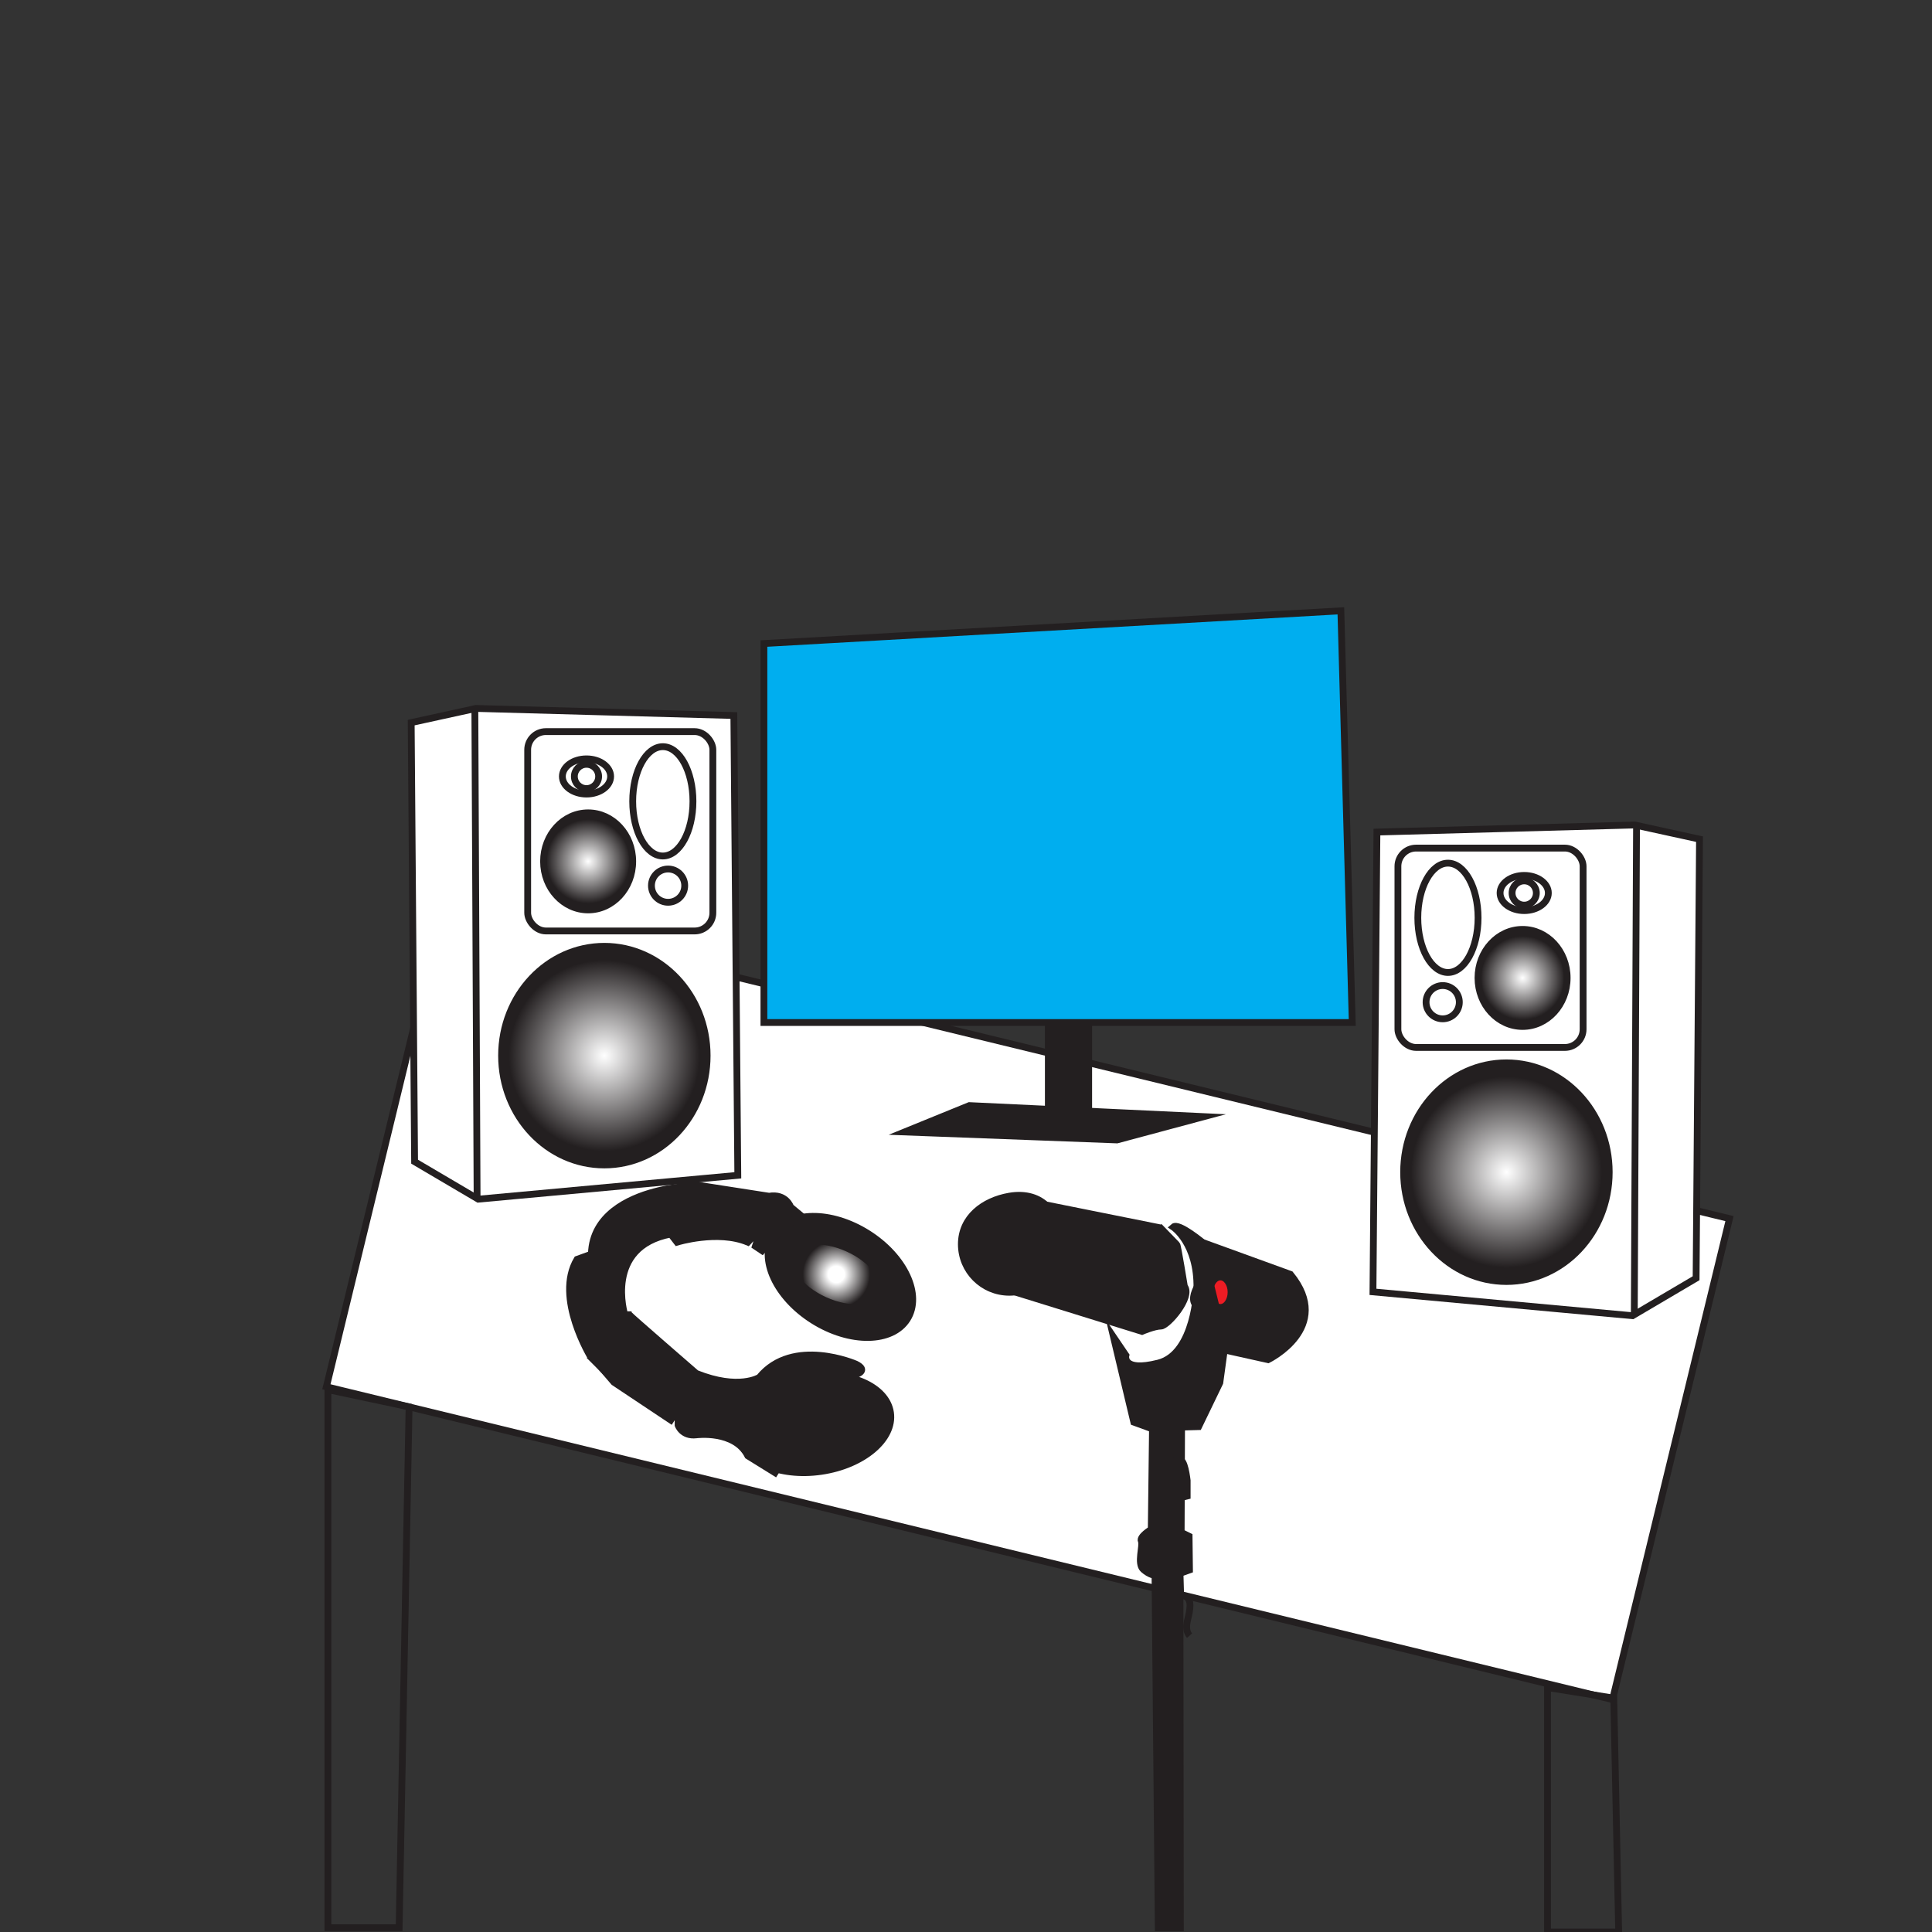 <?xml version="1.0" encoding="UTF-8"?>
<svg id="Layer_1" xmlns="http://www.w3.org/2000/svg" version="1.1" xmlns:xlink="http://www.w3.org/1999/xlink" viewBox="0 0 283.46 283.46">
  <rect x="0" y="0" width="283.46" height="283.46" fill="#333333" stroke="none"/>
  <!-- Generator: Adobe Illustrator 29.5.1, SVG Export Plug-In . SVG Version: 2.1.0 Build 141)  -->
  <defs>
    <style>
      .st0 {
        fill: #00aeef;
      }

      .st0, .st1, .st2, .st3, .st4, .st5, .st6, .st7, .st8, .st9 {
        stroke: #231f20;
        stroke-miterlimit: 10;
      }

      .st1 {
        fill: #fff;
      }

      .st2 {
        fill: #231f20;
      }

      .st3 {
        fill: url(#radial-gradient1);
      }

      .st4 {
        fill: url(#radial-gradient4);
      }

      .st5 {
        fill: none;
      }

      .st6 {
        fill: #ed1c24;
      }

      .st7 {
        fill: url(#radial-gradient);
      }

      .st8 {
        fill: url(#radial-gradient3);
      }

      .st9 {
        fill: url(#radial-gradient2);
      }
    </style>
    <radialGradient id="radial-gradient" cx="86.29" cy="126.38" fx="86.29" fy="126.38" r="6.84" gradientUnits="userSpaceOnUse">
      <stop offset="0" stop-color="#fff"/>
      <stop offset=".9" stop-color="#231f20"/>
    </radialGradient>
    <radialGradient id="radial-gradient1" cx="88.67" cy="154.88" fx="88.67" fy="154.88" r="15.57" gradientUnits="userSpaceOnUse">
      <stop offset="0" stop-color="#fff"/>
      <stop offset=".9" stop-color="#231f20"/>
    </radialGradient>
    <radialGradient id="radial-gradient2" cx="122.72" cy="186.98" fx="122.72" fy="186.98" r="6.02" gradientTransform="translate(242.1 -2.15) rotate(65.54)" gradientUnits="userSpaceOnUse">
      <stop offset=".2" stop-color="#fff"/>
      <stop offset=".82" stop-color="#231f20"/>
    </radialGradient>
    <radialGradient id="radial-gradient3" cx="-121.79" cy="143.48" fx="-121.79" fy="143.48" r="6.84" gradientTransform="translate(101.61) rotate(-180) scale(1 -1)" xlink:href="#radial-gradient1"/>
    <radialGradient id="radial-gradient4" cx="-119.41" cy="171.98" fx="-119.41" fy="171.98" r="15.57" gradientTransform="translate(101.61) rotate(-180) scale(1 -1)" xlink:href="#radial-gradient1"/>
  </defs>
  <rect class="st1" x="53.72" y="154.82" width="194.2" height="72.62" transform="translate(49.44 -30.23) rotate(13.67)"/>
  <path class="st1" d="M-35.5,59.33"/>
  <polygon class="st1" points="60.33 106.02 69.83 103.94 107.67 104.98 108.25 172.44 70.17 175.94 60.83 170.44 60.33 106.02"/>
  <line class="st5" x1="69.67" y1="104" x2="70" y2="176"/>
  <rect class="st5" x="77.42" y="107.34" width="27.17" height="29.25" rx="2.67" ry="2.67"/>
  <g>
    <ellipse class="st5" cx="86.05" cy="113.92" rx="3.54" ry="2.58"/>
    <circle class="st5" cx="86.05" cy="113.92" r="1.78"/>
  </g>
  <ellipse class="st7" cx="86.29" cy="126.38" rx="6.54" ry="7.12"/>
  <circle class="st5" cx="98.02" cy="129.94" r="2.44"/>
  <ellipse class="st3" cx="88.67" cy="154.88" rx="15.08" ry="16.04"/>
  <ellipse class="st5" cx="97.25" cy="117.57" rx="4.42" ry="8.02"/>
  <g>
    <polygon class="st0" points="198.4 150.02 112.08 150.02 112.08 94.42 196.73 89.62 198.4 150.02"/>
    <polygon class="st2" points="132.72 166.08 163.89 167.25 176.64 163.83 142.22 162.21 132.72 166.08"/>
    <rect class="st2" x="153.81" y="150.67" width="5.92" height="12.8"/>
  </g>
  <g>
    <ellipse class="st2" cx="119.48" cy="208.88" rx="11.3" ry="7.06" transform="translate(-28.88 19.42) rotate(-8.29)"/>
    <ellipse class="st2" cx="119.7" cy="209.42" rx="8.2" ry="4.1" transform="translate(-20.4 13.06) rotate(-5.76)"/>
  </g>
  <ellipse class="st2" cx="123.31" cy="187.35" rx="7.54" ry="11.6" transform="translate(-100.94 191.74) rotate(-57.77)"/>
  <ellipse class="st9" cx="122.72" cy="186.98" rx="4.17" ry="7.42" transform="translate(-98.3 221.26) rotate(-65.54)"/>
  <path class="st2" d="M125.58,201.67s1.92-.57,0-1.53c0,0-9.25-4.05-14.17,1.95,0,0-3,1.92-9.25-.58,0,0-9.77-8.46-9.83-8.61h-.67s-3.08-9.96,6.75-11.84l.92,1.19s5.97-1.85,10.4,0l1.1-1.19h.58l-.58,1.78,1,.67s4.5-4.83,5.67-5.17l-1.5-1.25s-.67-2-3.17-1.58l-12.37-1.92-.71.58s-20.8,1.54-9.75,19.17l-2.75,6.17,2.83,3.29,8.33,5.55,1.08-1.67v2.42s.58,1.67,2.67,1.42c0,0,5.64-.75,7.57,3.08l3.98,2.47.87-1.38s-4.03-.83-4.85-3.25,3.93-10.67,15.26-8.58l.58-1.17Z"/>
  <path class="st2" d="M86.72,199.17s-5.42-8.78-2.05-14.4l2.09-.76s.32,8.08,3.24,9.33l-3.28,5.83Z"/>
  <g>
    <g>
      <polygon class="st1" points="249.35 123.12 239.85 121.04 202.02 122.08 201.44 189.54 239.52 193.04 248.85 187.54 249.35 123.12"/>
      <rect class="st5" x="205.1" y="124.44" width="27.17" height="29.25" rx="2.67" ry="2.67" transform="translate(437.37 278.12) rotate(-180)"/>
      <ellipse class="st5" cx="223.63" cy="131.02" rx="3.54" ry="2.58"/>
      <circle class="st5" cx="223.63" cy="131.02" r="1.78"/>
      <ellipse class="st8" cx="223.39" cy="143.48" rx="6.54" ry="7.12"/>
      <circle class="st5" cx="211.67" cy="147.04" r="2.44"/>
      <ellipse class="st4" cx="221.02" cy="171.98" rx="15.08" ry="16.04"/>
      <ellipse class="st5" cx="212.44" cy="134.66" rx="4.42" ry="8.02"/>
    </g>
    <line class="st5" x1="240.11" y1="121.04" x2="239.78" y2="193.04"/>
  </g>
  <path class="st2" d="M176.22,182.22s1.83,3.78,1.72,4.39,6.5-.06,1.17,5.61l-.11,3.83-1.17,1.61,8.22,1.83s9.67-4.7,3.28-12.52l-13.11-4.76Z"/>
  <ellipse class="st6" cx="179.06" cy="189.59" rx="1.56" ry="2.24"/>
  <path class="st2" d="M178.11,187.35l-1.22-.37s-3.33,3.85-.89,4.85,1.5-.28,1.5-.28c0,0-.92-4.01.61-4.2Z"/>
  <path class="st2" d="M176.65,182.46s-3.72-3.15-4.51-2.43c0,0,3.59,2.39,3.47,8.99,0,0-.26,9.61-5.67,10.97s-4.75-1.14-4.75-1.14l-1.81-2.67,2.97,12.47,2.74,1-.18,14.74s-1.77,1.07-1.46,1.72-.67,3.29.3,4.15,1.71.86,1.71.86l.48,51.73h3.24l-.06-52.01,1.4-.5-.06-4.94-1.16-.57.06-15.45,2.5-.07,3.11-6.44.97-7.09"/>
  <path class="st5" d="M174.53,239.98c-.4-.45-.48-1.11-.4-1.71s.27-1.17.37-1.77c.22-1.32.17-2.31-1.27-2.45-.07-1.87-.14-3.74-.22-5.61,0-.09-.39-8.57-.39-8.57l1.56-.38v-2.28s-.39-3.56-1.17-2.83c-.78.72-.63-7.97-.63-7.97"/>
  <path class="st2" d="M170.33,180.17l-16.89-3.39s4.97,10.61-2.63,12.28l-1.76.54,18.5,5.74s1.81-.78,2.78-.78,4.67-4.28,3.44-5.83c0,0-.99-6.08-1.11-6.11l-2.61-2.69"/>
  <path class="st2" d="M155.15,182.55c-.56,3.85-3.15,7.05-7.05,7.05s-7.05-3.15-7.05-7.05,3.21-6.39,7.05-7.05c4.86-.83,7.7,2.59,7.05,7.05Z"/>
  <polygon class="st5" points="58.56 282.83 48.11 282.83 48.11 203.89 60.02 206.42 58.56 282.83"/>
  <polygon class="st5" points="237.49 283.46 227.05 283.46 227.05 247.6 236.77 249.15 237.49 283.46"/>
</svg>